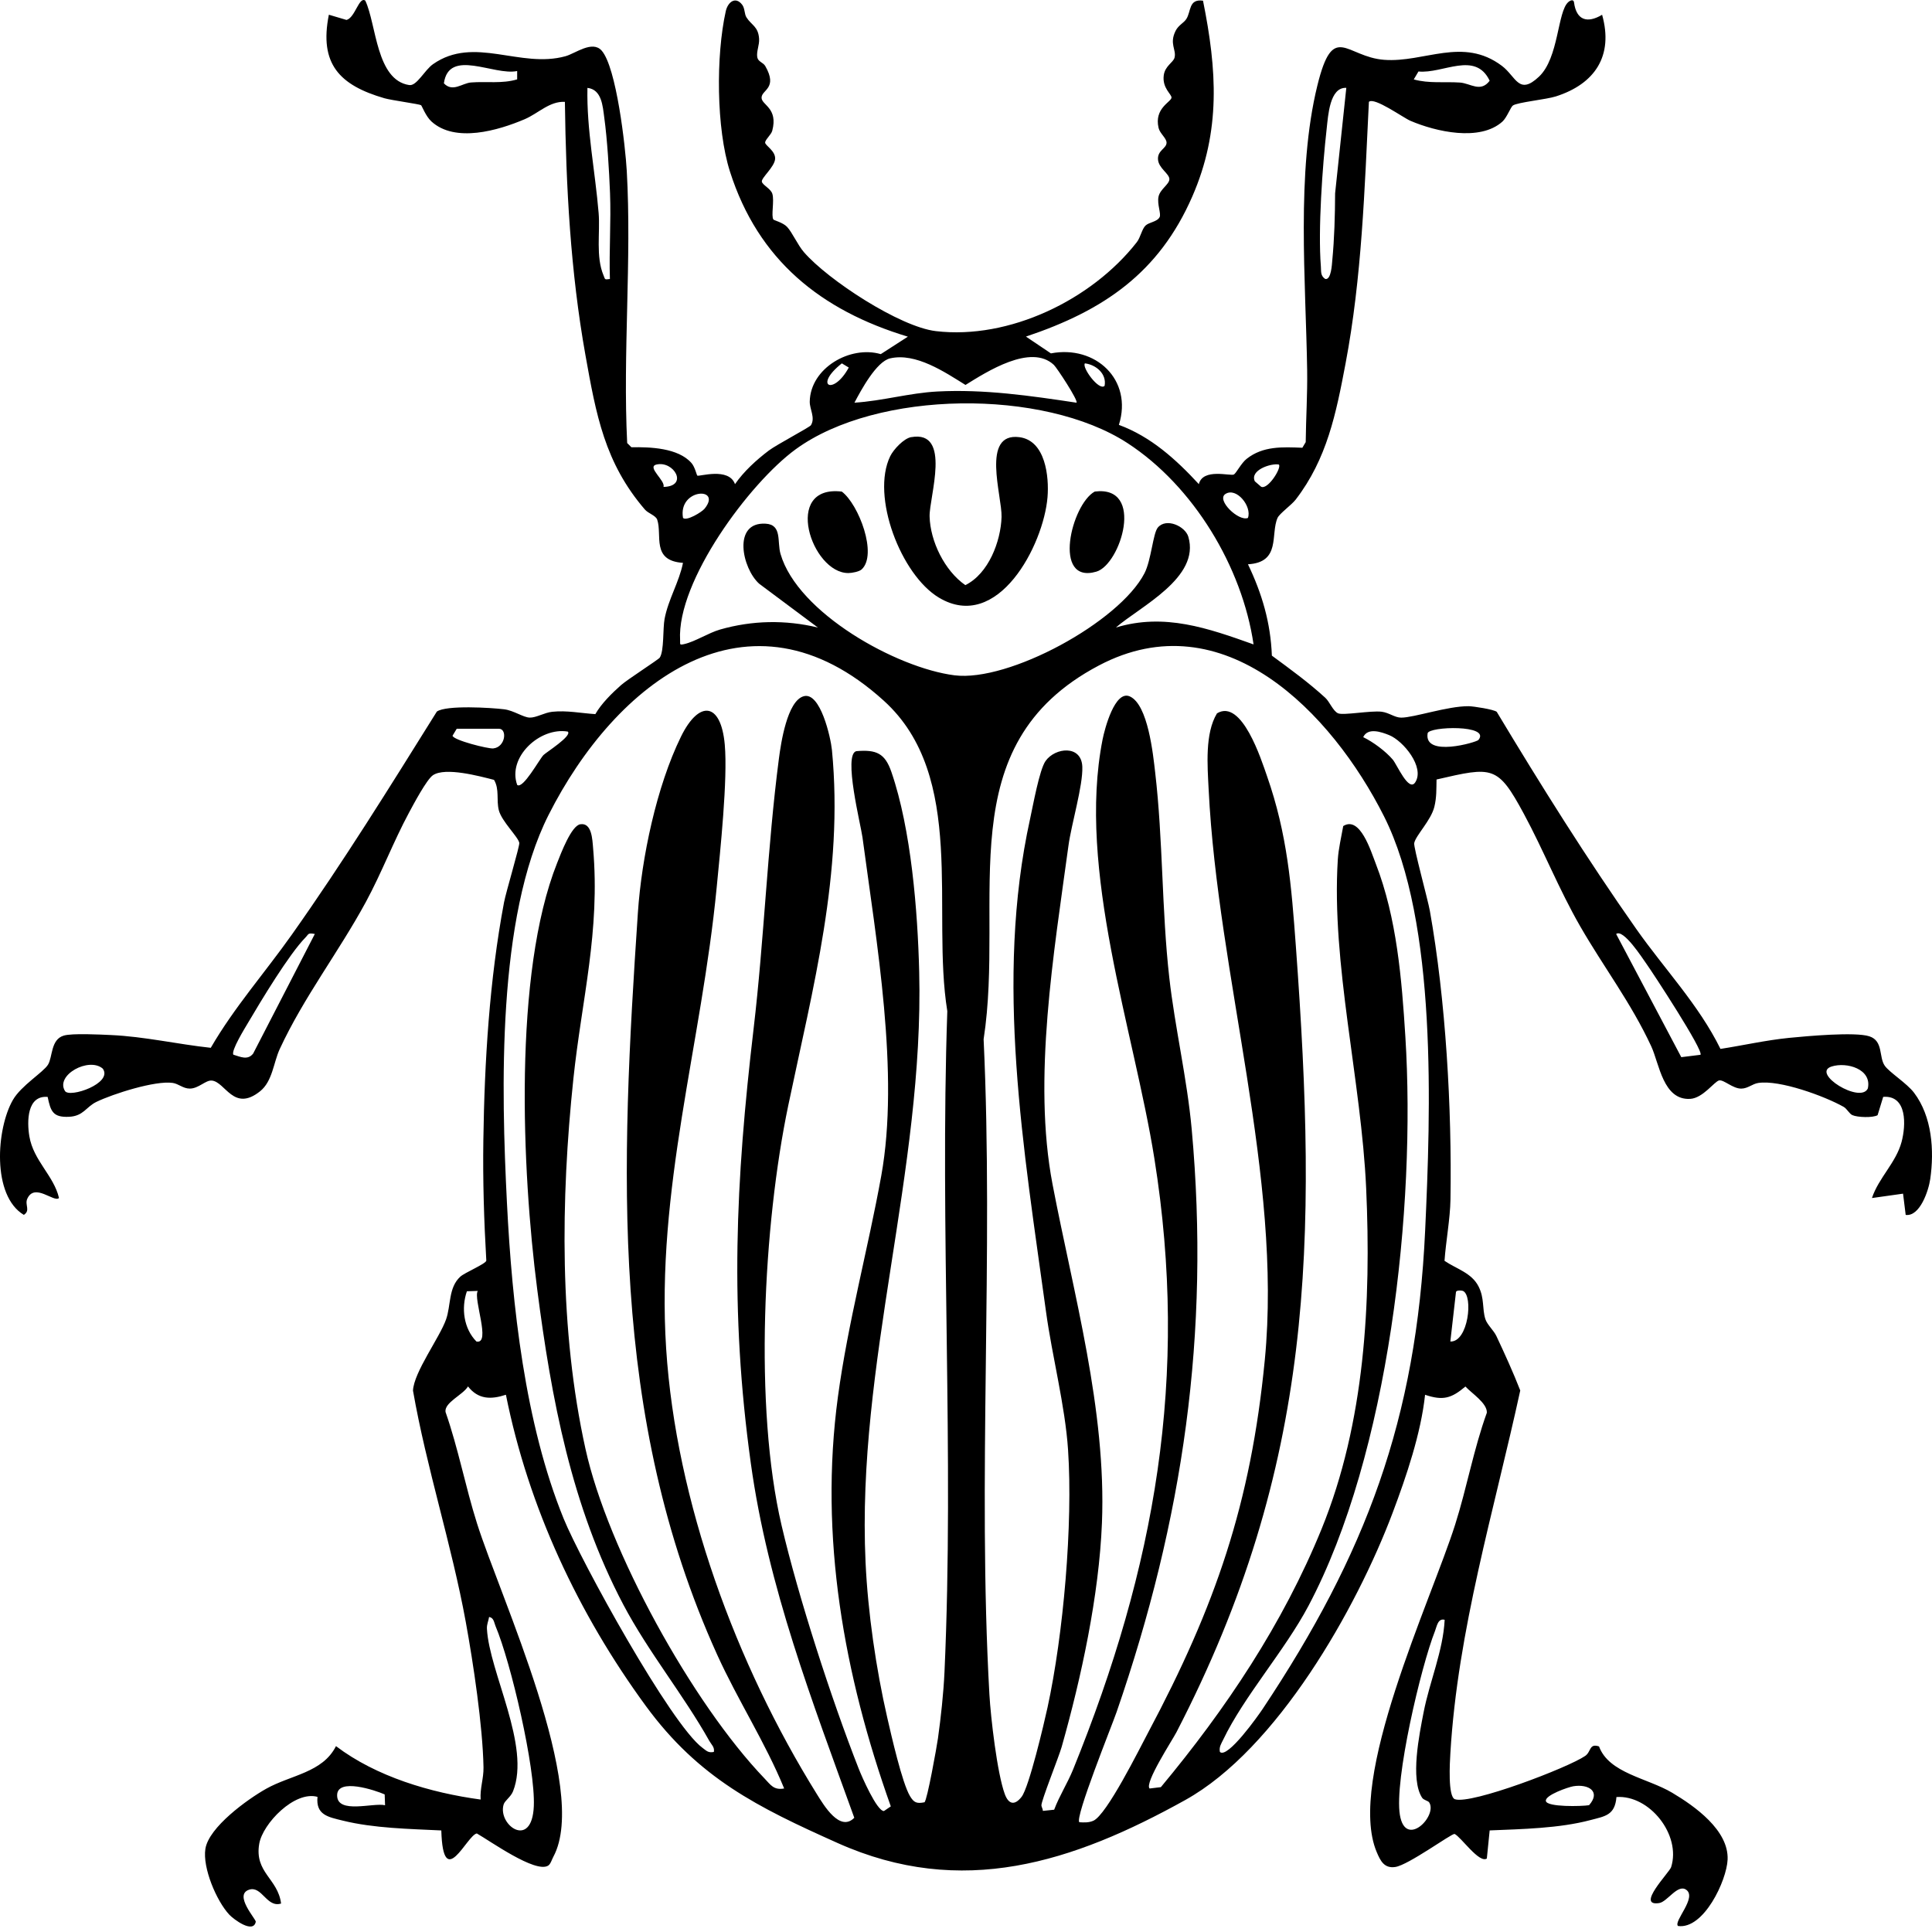 <svg width="335" height="335" viewBox="0 0 335 335" fill="none" xmlns="http://www.w3.org/2000/svg">
<path d="M63.351 0.132C65.288 4.264 65.212 13.893 70.967 14.752C72.259 14.944 73.619 12.153 75.085 11.125C82.223 6.125 90.196 11.939 98.071 9.743C99.766 9.269 102.708 6.952 104.322 8.772C106.889 11.67 108.441 25.422 108.678 29.621C109.55 45.09 107.98 61.279 108.75 76.824L109.483 77.553C112.712 77.495 117.59 77.651 119.902 80.29C120.493 80.961 120.81 82.396 120.909 82.468C121.195 82.682 126.369 80.961 127.446 83.948C128.971 81.739 131.167 79.74 133.309 78.121C134.673 77.092 140.388 74.091 140.612 73.729C141.408 72.437 140.379 70.952 140.406 69.628C140.522 63.806 147.418 59.857 152.721 61.404L157.421 58.377C142.329 53.819 131.467 45.09 126.574 29.755C124.186 22.273 124.133 9.609 125.846 1.939C126.199 0.365 127.531 -0.704 128.694 0.825C129.173 1.452 129.061 2.435 129.432 3.012C130.313 4.399 131.48 4.569 131.623 6.715C131.699 7.838 131.136 8.893 131.306 9.917C131.44 10.718 132.33 10.812 132.701 11.464C134.919 15.346 132.061 15.556 132.052 16.938C132.048 18.222 134.959 18.7 133.904 22.672C133.716 23.374 132.643 24.241 132.674 24.742C132.705 25.243 134.516 26.195 134.4 27.577C134.284 28.968 131.99 30.837 132.102 31.495C132.204 32.085 133.653 32.707 133.922 33.606C134.293 34.853 133.68 37.407 134.101 38.06C134.194 38.208 135.764 38.583 136.475 39.339C137.378 40.3 138.3 42.456 139.4 43.726C143.567 48.547 156.013 56.677 162.269 57.415C174.982 58.918 189.288 52.008 197.109 42.004C197.753 41.181 197.999 39.728 198.616 39.124C199.233 38.521 200.646 38.476 201.071 37.648C201.371 37.058 200.61 35.413 200.883 34.102C201.156 32.792 202.761 31.969 202.766 31.066C202.766 30.095 200.87 29.178 200.789 27.609C200.709 26.057 202.278 25.744 202.274 24.738C202.274 23.955 201.116 23.154 200.892 22.184C200.092 18.754 203.074 17.694 203.133 16.934C203.177 16.339 201.505 15.297 201.787 13.075C201.997 11.424 203.446 10.834 203.66 9.998C204.014 8.607 202.712 7.605 203.844 5.347C204.34 4.358 205.234 4.005 205.699 3.303C206.558 1.993 206.071 -0.239 208.597 0.119C211.008 12.1 211.719 22.663 206.737 34.075C200.955 47.326 191.349 53.864 177.893 58.363L182.222 61.275C189.932 59.79 196.478 65.832 194.01 73.671C199.56 75.71 203.933 79.677 207.873 83.948C208.575 81.099 213.409 82.611 213.959 82.271C214.37 82.016 215.233 80.294 216.159 79.565C219.003 77.311 222.388 77.504 225.823 77.638L226.404 76.663C226.449 72.517 226.717 68.363 226.655 64.19C226.422 48.775 224.736 29.849 228.425 14.828C231.176 3.62 233.358 9.877 240.012 10.373C246.975 10.892 253.651 6.326 260.417 11.415C262.89 13.276 263.328 16.616 266.852 13.294C270.322 10.024 270.027 2.006 271.945 0.351C272.285 0.056 272.84 -0.167 272.925 0.396C273.332 3.54 275.241 4.09 277.799 2.561C279.802 9.698 276.547 14.55 269.786 16.715C268.113 17.251 263.19 17.73 262.34 18.284C261.942 18.548 261.294 20.377 260.511 21.084C256.611 24.595 248.942 22.828 244.555 20.945C243.299 20.409 238.277 16.773 237.36 17.663C236.609 32.877 236.144 48.095 233.304 63.081C231.672 71.703 230.098 79.561 224.674 86.618C223.954 87.557 221.856 89.046 221.521 89.802C220.264 92.637 222.142 97.516 216.392 97.843C218.833 102.941 220.318 107.972 220.537 113.683C223.694 116.004 226.909 118.343 229.798 120.99C230.558 121.688 231.131 123.28 232.007 123.682C232.884 124.085 237.691 123.181 239.565 123.41C240.866 123.57 241.823 124.429 242.959 124.434C245.164 124.443 251.017 122.421 254.657 122.452C255.48 122.461 259.008 123.007 259.527 123.427C267.214 136.218 275.161 148.9 283.742 161.109C288.599 168.014 294.582 174.261 298.32 181.877C302.265 181.265 306.231 180.361 310.216 179.963C313.261 179.664 321.664 178.89 324.132 179.691C326.6 180.491 325.746 183.295 326.815 184.802C327.633 185.956 330.639 187.83 331.886 189.475C335.008 193.594 335.414 199.457 334.695 204.443C334.404 206.469 332.897 210.982 330.437 210.66L329.981 206.975L324.588 207.735C325.742 204.238 328.751 201.622 329.722 198.013C330.495 195.124 330.719 189.878 326.538 190.191L325.567 193.366C324.749 193.849 322.066 193.755 321.181 193.353C320.657 193.111 320.25 192.248 319.682 191.926C316.373 190.057 308.552 187.204 304.872 187.781C303.834 187.942 303.07 188.751 301.925 188.76C300.445 188.769 298.906 187.181 298.092 187.342C297.279 187.503 295.293 190.41 293.075 190.54C288.366 190.808 287.722 184.453 286.318 181.426C282.826 173.895 278.059 167.674 273.994 160.608C270.309 154.204 267.675 147.492 264.236 141.123C259.679 132.676 258.838 132.913 249.09 135.162C249.05 136.83 249.117 138.239 248.71 139.898C248.124 142.273 245.472 144.867 245.217 146.195C245.079 146.901 247.587 156.002 247.927 157.916C250.695 173.439 251.764 192.203 251.505 207.999C251.451 211.322 250.709 215.248 250.472 218.62C252.524 220.024 255.176 220.695 256.374 223.065C257.425 225.145 256.978 226.875 257.551 228.713C257.855 229.684 258.999 230.672 259.469 231.669C260.927 234.773 262.358 237.908 263.605 241.101C259.08 261.901 252.757 282.597 251.487 303.996C251.393 305.548 251.031 311.577 252.287 311.983C255.122 312.914 271.896 306.514 274.87 304.466C275.912 303.75 275.536 302.239 277.263 302.82C278.984 307.485 285.625 308.285 289.945 310.852C293.853 313.177 299.769 317.35 299.559 322.439C299.407 326.066 295.427 334.581 290.96 333.959C290.124 333.159 294.318 329.027 292.373 327.671C290.888 326.634 289.113 329.769 287.686 329.984C283.572 330.61 289.466 324.689 289.766 323.754C291.537 318.159 286.005 311.196 280.285 311.599C280.026 314.774 278.3 314.926 275.76 315.597C270.367 317.032 263.878 317.153 258.302 317.386L257.81 322.26C256.482 323.15 253.369 318.553 252.216 317.994C251.625 317.949 244.202 323.396 241.93 323.727C240.012 324.004 239.359 322.663 238.715 321.142C233.403 308.598 248.151 277.499 252.314 264.369C254.349 257.961 255.52 251.293 257.814 244.956C257.886 243.297 255.185 241.602 254.098 240.417C251.701 242.438 250.244 242.917 247.1 241.848C246.393 248.511 243.858 255.998 241.479 262.303C235.2 278.971 221.427 303.281 205.516 312.118C186.041 322.94 166.776 329.21 145.244 319.573C131.368 313.361 121.172 308.348 111.987 295.808C100.267 279.798 91.636 261.369 87.723 241.843C85.138 242.698 82.92 242.666 81.149 240.399C80.282 241.87 77.026 243.176 77.25 244.822C79.468 251.159 80.689 257.768 82.715 264.164C86.761 276.967 102.297 310.195 95.947 321.956C95.692 322.426 95.473 323.231 95.043 323.495C92.83 324.854 84.937 319.184 82.679 317.913C80.944 318.213 76.829 328.163 76.521 317.39C71.003 317.122 64.814 317.015 59.456 315.691C56.881 315.056 54.748 314.711 55.052 311.568C51.076 310.454 45.549 316.214 44.95 319.702C44.091 324.702 48.201 325.744 48.737 330.064C46.246 330.847 45.415 326.934 43.192 327.667C40.473 328.561 44.435 332.81 44.35 333.226C43.921 335.355 40.509 332.801 39.749 331.987C37.526 329.594 35.103 323.857 35.612 320.592C36.198 316.822 42.915 311.983 46.144 310.168C50.423 307.762 55.932 307.386 58.258 302.771C65.239 308.07 74.67 310.861 83.341 312.033C83.202 310.083 83.873 308.415 83.837 306.443C83.703 299.296 82.07 288.398 80.76 281.225C78.328 267.884 73.954 254.535 71.611 241.123C71.758 237.93 76.226 231.947 77.344 228.785C78.207 226.339 77.733 223.275 79.812 221.37C80.59 220.655 84.163 219.188 84.324 218.598C83.922 211.635 83.707 204.712 83.81 197.722C84.007 184.082 84.861 169.915 87.397 156.467C87.723 154.723 90.129 146.687 90.044 146.159C89.883 145.144 86.981 142.42 86.493 140.488C86.041 138.7 86.632 136.861 85.661 135.225C83.108 134.572 77.237 132.984 75.081 134.411C73.99 135.131 71.665 139.527 70.9 140.949C68.226 145.917 66.164 151.373 63.441 156.396C58.736 165.071 52.659 172.924 48.5 181.909C47.423 184.239 47.257 187.499 45.093 189.225C40.491 192.892 39.087 187.584 36.721 187.365C35.666 187.266 34.423 188.764 32.894 188.755C31.74 188.751 30.971 187.924 29.942 187.772C26.933 187.329 19.581 189.672 16.714 191.063C14.903 191.94 14.492 193.532 11.952 193.648C9.175 193.773 8.781 192.691 8.263 190.2C4.694 189.9 4.649 194.413 5.092 197.038C5.803 201.268 9.345 203.867 10.23 207.73C9.372 208.567 5.995 205.016 4.725 207.874C4.265 208.911 5.325 209.882 4.135 210.655C-1.464 207.31 -0.627 195.674 2.239 190.719C3.683 188.223 7.498 185.943 8.321 184.614C9.144 183.286 8.772 180.236 11.066 179.565C12.529 179.136 17.407 179.386 19.245 179.471C25.041 179.731 30.805 181.068 36.547 181.685C40.59 174.704 45.951 168.636 50.593 162.075C59.488 149.513 67.6 136.437 75.747 123.383C77.384 122.229 85.187 122.712 87.423 122.989C89.082 123.195 90.728 124.398 91.85 124.429C92.973 124.46 94.382 123.566 95.763 123.418C98.276 123.15 100.758 123.669 103.231 123.825C104.255 122.019 106.116 120.181 107.699 118.785C108.83 117.788 114.17 114.371 114.398 114.032C115.171 112.864 114.916 108.996 115.234 107.314C115.878 103.911 117.774 100.906 118.427 97.597C112.882 97.23 114.867 92.798 113.959 90.115C113.709 89.377 112.408 89.033 111.822 88.353C104.846 80.249 103.357 71.878 101.519 61.614C98.921 47.111 98.142 32.354 97.95 17.658C95.276 17.529 93.366 19.648 90.974 20.672C86.377 22.631 78.927 24.814 74.813 21.066C73.82 20.163 73.149 18.329 73.011 18.24C72.711 18.043 67.872 17.386 66.66 17.037C58.884 14.778 55.311 11.098 57.024 2.552L60.082 3.459C61.576 3.084 62.265 -0.7 63.347 0.114L63.351 0.132ZM89.677 12.314C85.675 13.177 77.827 8.298 76.968 14.447C78.489 16.053 80.134 14.421 81.672 14.3C84.351 14.085 87.043 14.55 89.673 13.763V12.314H89.677ZM245.146 13.772C247.784 14.51 250.454 14.134 253.132 14.313C254.984 14.438 256.71 16.102 258.302 14C255.815 8.777 250.203 12.824 245.955 12.395L245.141 13.772H245.146ZM105.753 48.377C105.597 43.435 105.968 38.436 105.776 33.494C105.624 29.572 105.302 24.21 104.774 20.36C104.506 18.392 104.345 15.516 101.858 15.239C101.706 22.511 103.2 29.688 103.799 36.928C104.085 40.363 103.267 44.482 104.658 47.769C104.953 48.462 104.765 48.511 105.753 48.377ZM233.443 15.235C230.558 15.082 230.295 20.042 230.04 22.309C229.302 28.861 228.524 39.8 229.034 46.212C229.101 47.067 228.935 47.809 229.798 48.377C230.831 48.569 230.948 45.81 231.006 45.211C231.377 41.356 231.484 37.403 231.502 33.521L233.443 15.239V15.235ZM186.658 69.825C187.025 69.49 183.233 63.734 182.736 63.273C178.748 59.526 171.087 64.468 167.411 66.748C163.807 64.508 158.799 61.118 154.349 62.138C151.957 62.683 149.274 67.705 148.156 69.825C152.981 69.525 157.707 68.135 162.537 67.884C170.685 67.459 178.658 68.622 186.654 69.825H186.658ZM145.973 63.005C141.001 66.936 144.493 68.68 147.172 63.73L145.973 63.005ZM191.533 66.9C191.922 64.834 190.07 63.247 188.125 63.005C187.512 63.64 190.585 67.871 191.533 66.9ZM217.362 111.737C215.385 98.281 206.925 84.261 195.495 76.828C180.948 67.37 152.136 67.58 137.964 77.906C129.951 83.747 117.345 100.785 117.926 110.999C117.966 111.724 117.747 111.88 118.615 111.688C120.528 111.263 122.858 109.729 124.862 109.157C130.443 107.56 136.193 107.453 141.819 108.813L131.637 101.215C128.667 98.545 126.968 90.468 132.759 90.804C135.648 90.969 134.722 93.93 135.339 96.049C138.318 106.304 155.476 115.825 165.502 117.095C174.92 118.289 194.082 107.865 198.446 99.403C199.622 97.123 199.922 92.481 200.758 91.479C202.22 89.73 205.516 91.246 206.053 93.075C208.146 100.164 197.744 105.132 193.482 108.813C201.925 106.246 209.483 108.933 217.362 111.737ZM115.042 84.431C119.469 84.332 116.839 79.825 113.812 80.554C112.086 80.969 115.453 83.384 115.042 84.431ZM221.749 80.549C220.354 80.285 216.664 81.546 217.586 83.46L218.668 84.395C219.839 84.994 222.281 81.081 221.749 80.549ZM122.174 88.201C125.282 84.355 117.541 84.668 118.431 89.806C119.035 90.406 121.687 88.8 122.174 88.201ZM216.387 89.806C217.112 87.807 214.388 84.418 212.479 85.656C210.851 86.712 214.809 90.473 216.387 89.806ZM160.301 312.502C160.766 312.185 162.439 302.852 162.635 301.438C163.145 297.811 163.606 293.541 163.771 289.905C165.471 252.232 162.953 213.146 164.259 175.33C161.45 158.005 167.715 134.625 153.258 121.509C129.79 100.213 106.733 118.307 95.115 141.316C86.144 159.092 86.918 189.019 87.902 208.576C88.792 226.299 91.023 246.839 97.727 263.309C100.7 270.621 116.325 299.041 121.812 303.071C122.478 303.558 122.796 303.987 123.78 303.777C123.945 302.959 123.35 302.498 123.001 301.877C118.507 293.863 112.403 286.421 108.101 278.273C99.077 261.176 95.607 242.577 93.147 223.535C90.5 203.053 88.971 168.814 96.604 149.638C97.239 148.042 99.086 143.096 100.651 142.921C102.623 142.63 102.713 145.564 102.842 147.067C104.099 161.512 100.879 173.246 99.421 187.056C97.212 208.012 96.975 230.645 101.519 251.23C105.396 268.806 120.086 295.379 132.576 308.392C133.627 309.488 134.163 310.441 135.97 310.114C132.705 302.136 127.925 294.797 124.343 286.895C105.619 245.591 107.636 202.431 110.605 158.274C111.249 148.708 113.848 136.361 118.078 127.73C121.217 121.326 125.014 121.737 125.671 129.111C126.203 135.095 124.889 147.456 124.267 153.9C121.646 181.072 113.718 206.138 115.507 233.834C117.219 260.376 127.652 288.603 141.613 311.049C142.861 313.057 145.638 317.73 148.129 315.194C140.835 294.949 133.175 275.25 130.192 253.748C126.494 227.099 127.554 204.846 130.675 178.34C132.504 162.831 133.045 147.004 135.058 131.549C135.402 128.906 136.489 121.513 139.368 120.722C142.248 119.93 144.041 127.891 144.252 130.024C146.322 151.355 140.943 171.27 136.685 191.658C132.348 212.422 130.711 243.905 135.523 264.503C138.425 276.927 144.216 294.775 148.898 306.689C149.426 308.035 152.037 314.032 153.271 314.027L154.461 313.218C146.331 290.401 142.011 266.471 145.294 242.179C147.038 229.29 150.503 216.621 152.806 203.876C156.013 186.126 151.957 163.26 149.551 145.197C149.269 143.069 146.17 130.802 148.482 130.247C151.961 129.952 153.45 130.614 154.564 133.852C157.998 143.825 159.125 157.988 159.384 168.506C160.239 203.088 148.495 236.481 150.083 270.898C150.485 279.588 151.903 289.368 153.848 297.838C154.541 300.857 156.42 309.162 157.792 311.442C158.468 312.56 158.933 312.779 160.301 312.507V312.502ZM211.517 303.768C212.819 305.079 218.274 297.324 218.936 296.327C236.824 269.458 245.602 246.123 247.113 213.383C248.061 192.843 249.273 159.978 239.972 141.526C230.952 123.633 212.161 103.996 190.549 115.387C164.259 129.246 174.316 155.823 170.555 180.2C172.304 217.497 169.473 256.709 171.557 293.778C171.785 297.816 172.903 307.485 174.227 311.089C174.875 312.851 175.926 313.133 177.142 311.559C178.435 309.886 181.037 298.822 181.636 296.072C184.391 283.389 186.059 264.32 185.196 251.387C184.686 243.74 182.432 235.171 181.373 227.43C177.527 199.403 172.438 169.995 178.618 141.96C179.11 139.728 180.228 133.481 181.292 131.96C182.951 129.599 187.53 129.107 187.669 132.957C187.79 136.253 185.777 142.863 185.263 146.655C182.75 165.134 179.02 187.146 182.504 205.342C186.144 224.367 191.863 244.5 191.072 264.079C190.567 276.627 187.512 290.822 184.087 302.91C183.591 304.654 180.496 312.355 180.577 313.07C180.608 313.352 180.831 313.674 180.831 314L182.786 313.795C183.689 311.393 185.098 309.206 186.064 306.836C200.288 271.784 206.214 238.762 200.159 200.852C196.613 178.644 186.712 150.85 191.184 128.213C191.542 126.397 193.321 119.586 195.911 120.758C199.068 122.184 199.94 130.797 200.302 133.937C201.675 145.698 201.42 157.737 202.748 169.503C203.727 178.175 205.838 187.034 206.639 195.83C209.849 231.227 205.132 263.511 193.616 296.85C192.789 299.247 186.345 315.172 187.15 315.968C187.986 316.017 188.778 316.058 189.574 315.713C191.895 314.711 197.57 303.254 199.099 300.383C210.717 278.541 216.897 260.751 219.312 235.793C222.384 204.032 211.177 169.329 209.572 136.853C209.371 132.774 208.901 127.184 211.021 123.691C215.336 121.08 218.713 131.768 219.683 134.54C223.229 144.665 223.922 153.529 224.7 164.128C228.443 215.248 227.916 254.128 203.978 300.383C203.298 301.702 198.383 309.224 199.34 310.119L201.29 309.882C212.577 296.322 222.447 281.573 229.154 265.125C236.68 246.664 237.772 225.731 236.886 206.044C236.05 187.423 230.822 167.106 231.972 149.021C232.088 147.183 232.584 145.068 232.911 143.234C235.826 141.419 237.687 147.532 238.559 149.781C242.199 159.164 243.057 169.758 243.683 179.749C245.535 209.358 240.857 252.067 226.883 278.447C222.782 286.193 215.69 294.149 212.09 301.666C211.75 302.373 211.352 302.914 211.526 303.777L211.517 303.768ZM79.195 126.361L78.466 127.573C78.645 128.36 84.637 129.863 85.523 129.773C87.656 129.559 87.996 126.361 86.507 126.361H79.195ZM256.352 128.306C258.566 125.61 247.739 125.945 247.543 127.153C246.863 131.379 256.017 128.713 256.352 128.306ZM98.447 126.853C93.648 126.035 87.929 131.271 89.682 136.11C90.701 136.857 93.492 131.696 94.234 130.923C94.659 130.48 99.278 127.573 98.447 126.853ZM236.372 127.819C238.089 128.642 240.285 130.279 241.501 131.714C242.234 132.577 244.269 137.421 245.405 135.641C247.077 133.016 243.317 128.454 240.875 127.466C239.502 126.911 237.177 126.106 236.372 127.819ZM54.582 161.945C53.343 161.726 53.549 161.959 52.977 162.545C50.101 165.469 45.231 173.577 42.982 177.392C42.481 178.242 40.013 182.222 40.469 182.879C41.69 183.246 42.946 183.894 43.894 182.687L54.587 161.95L54.582 161.945ZM294.855 182.897C295.467 182.217 286.542 168.6 285.504 167.151C284.784 166.145 281.479 160.993 280.232 161.95L291.528 183.308L294.85 182.897H294.855ZM11.268 189.176C12.05 190.437 19.643 187.852 17.823 185.299C15.431 183.223 9.55 186.412 11.268 189.176ZM317.594 184.927C313.941 186.081 322.607 191.452 323.873 188.733C324.619 185.37 320.215 184.096 317.594 184.927ZM82.849 223.839L80.957 223.901C79.942 226.835 80.407 230.373 82.612 232.613C85.201 233.15 82.012 225.158 82.844 223.839H82.849ZM251.482 232.609C254.59 232.761 255.494 224.666 253.669 223.839C253.49 223.758 252.426 223.651 252.453 224.098L251.482 232.609ZM84.807 280.379C84.691 281.113 84.387 281.636 84.432 282.432C84.834 289.976 92.07 302.753 88.957 310.606C88.564 311.599 87.531 312.203 87.325 312.896C86.261 316.469 92.235 320.758 92.561 313.191C92.852 306.559 88.591 288.264 85.916 281.94C85.666 281.345 85.635 280.505 84.807 280.375V280.379ZM250.503 280.867C249.313 280.545 249.135 282.03 248.817 282.826C246.402 288.917 241.729 308.692 242.735 314.711C243.715 320.57 249.3 314.877 247.82 312.538C247.623 312.225 246.872 312.153 246.581 311.711C244.497 308.486 246.116 300.691 246.84 296.944C247.882 291.564 250.23 286.269 250.498 280.867H250.503ZM66.701 311.143C65.109 310.441 58.437 308.187 58.455 311.317C58.473 314.622 64.796 312.52 66.768 313.025L66.701 311.138V311.143ZM272.8 309.73C271.999 309.859 267.836 311.268 268.05 312.297C268.274 313.365 274.257 313.222 275.536 313.012C277.62 310.655 275.465 309.291 272.795 309.73H272.8Z" fill="black"/>
<path d="M158.004 75.799C165.089 74.55 161.092 86.234 161.189 89.574C161.308 93.84 163.767 98.944 167.383 101.46C171.431 99.468 173.537 93.84 173.665 89.646C173.776 86.015 170.04 74.94 176.758 75.804C181.306 76.39 181.921 82.689 181.636 86.199C180.962 94.499 173.023 109.764 162.795 103.622C156.21 99.665 150.988 86.037 154.36 79.103C154.925 77.944 156.701 76.023 158.009 75.79L158.004 75.799Z" fill="black"/>
<path d="M149.401 98.737C148.976 99.127 147.734 99.36 147.113 99.364C140.701 99.414 135.638 84.007 145.968 85.24C148.903 87.453 152.209 96.169 149.401 98.737Z" fill="black"/>
<path d="M189.825 85.233C198.603 84.125 194.307 97.896 190.107 99.12C182.406 101.367 185.757 87.453 189.825 85.233Z" fill="black"/>
</svg>
